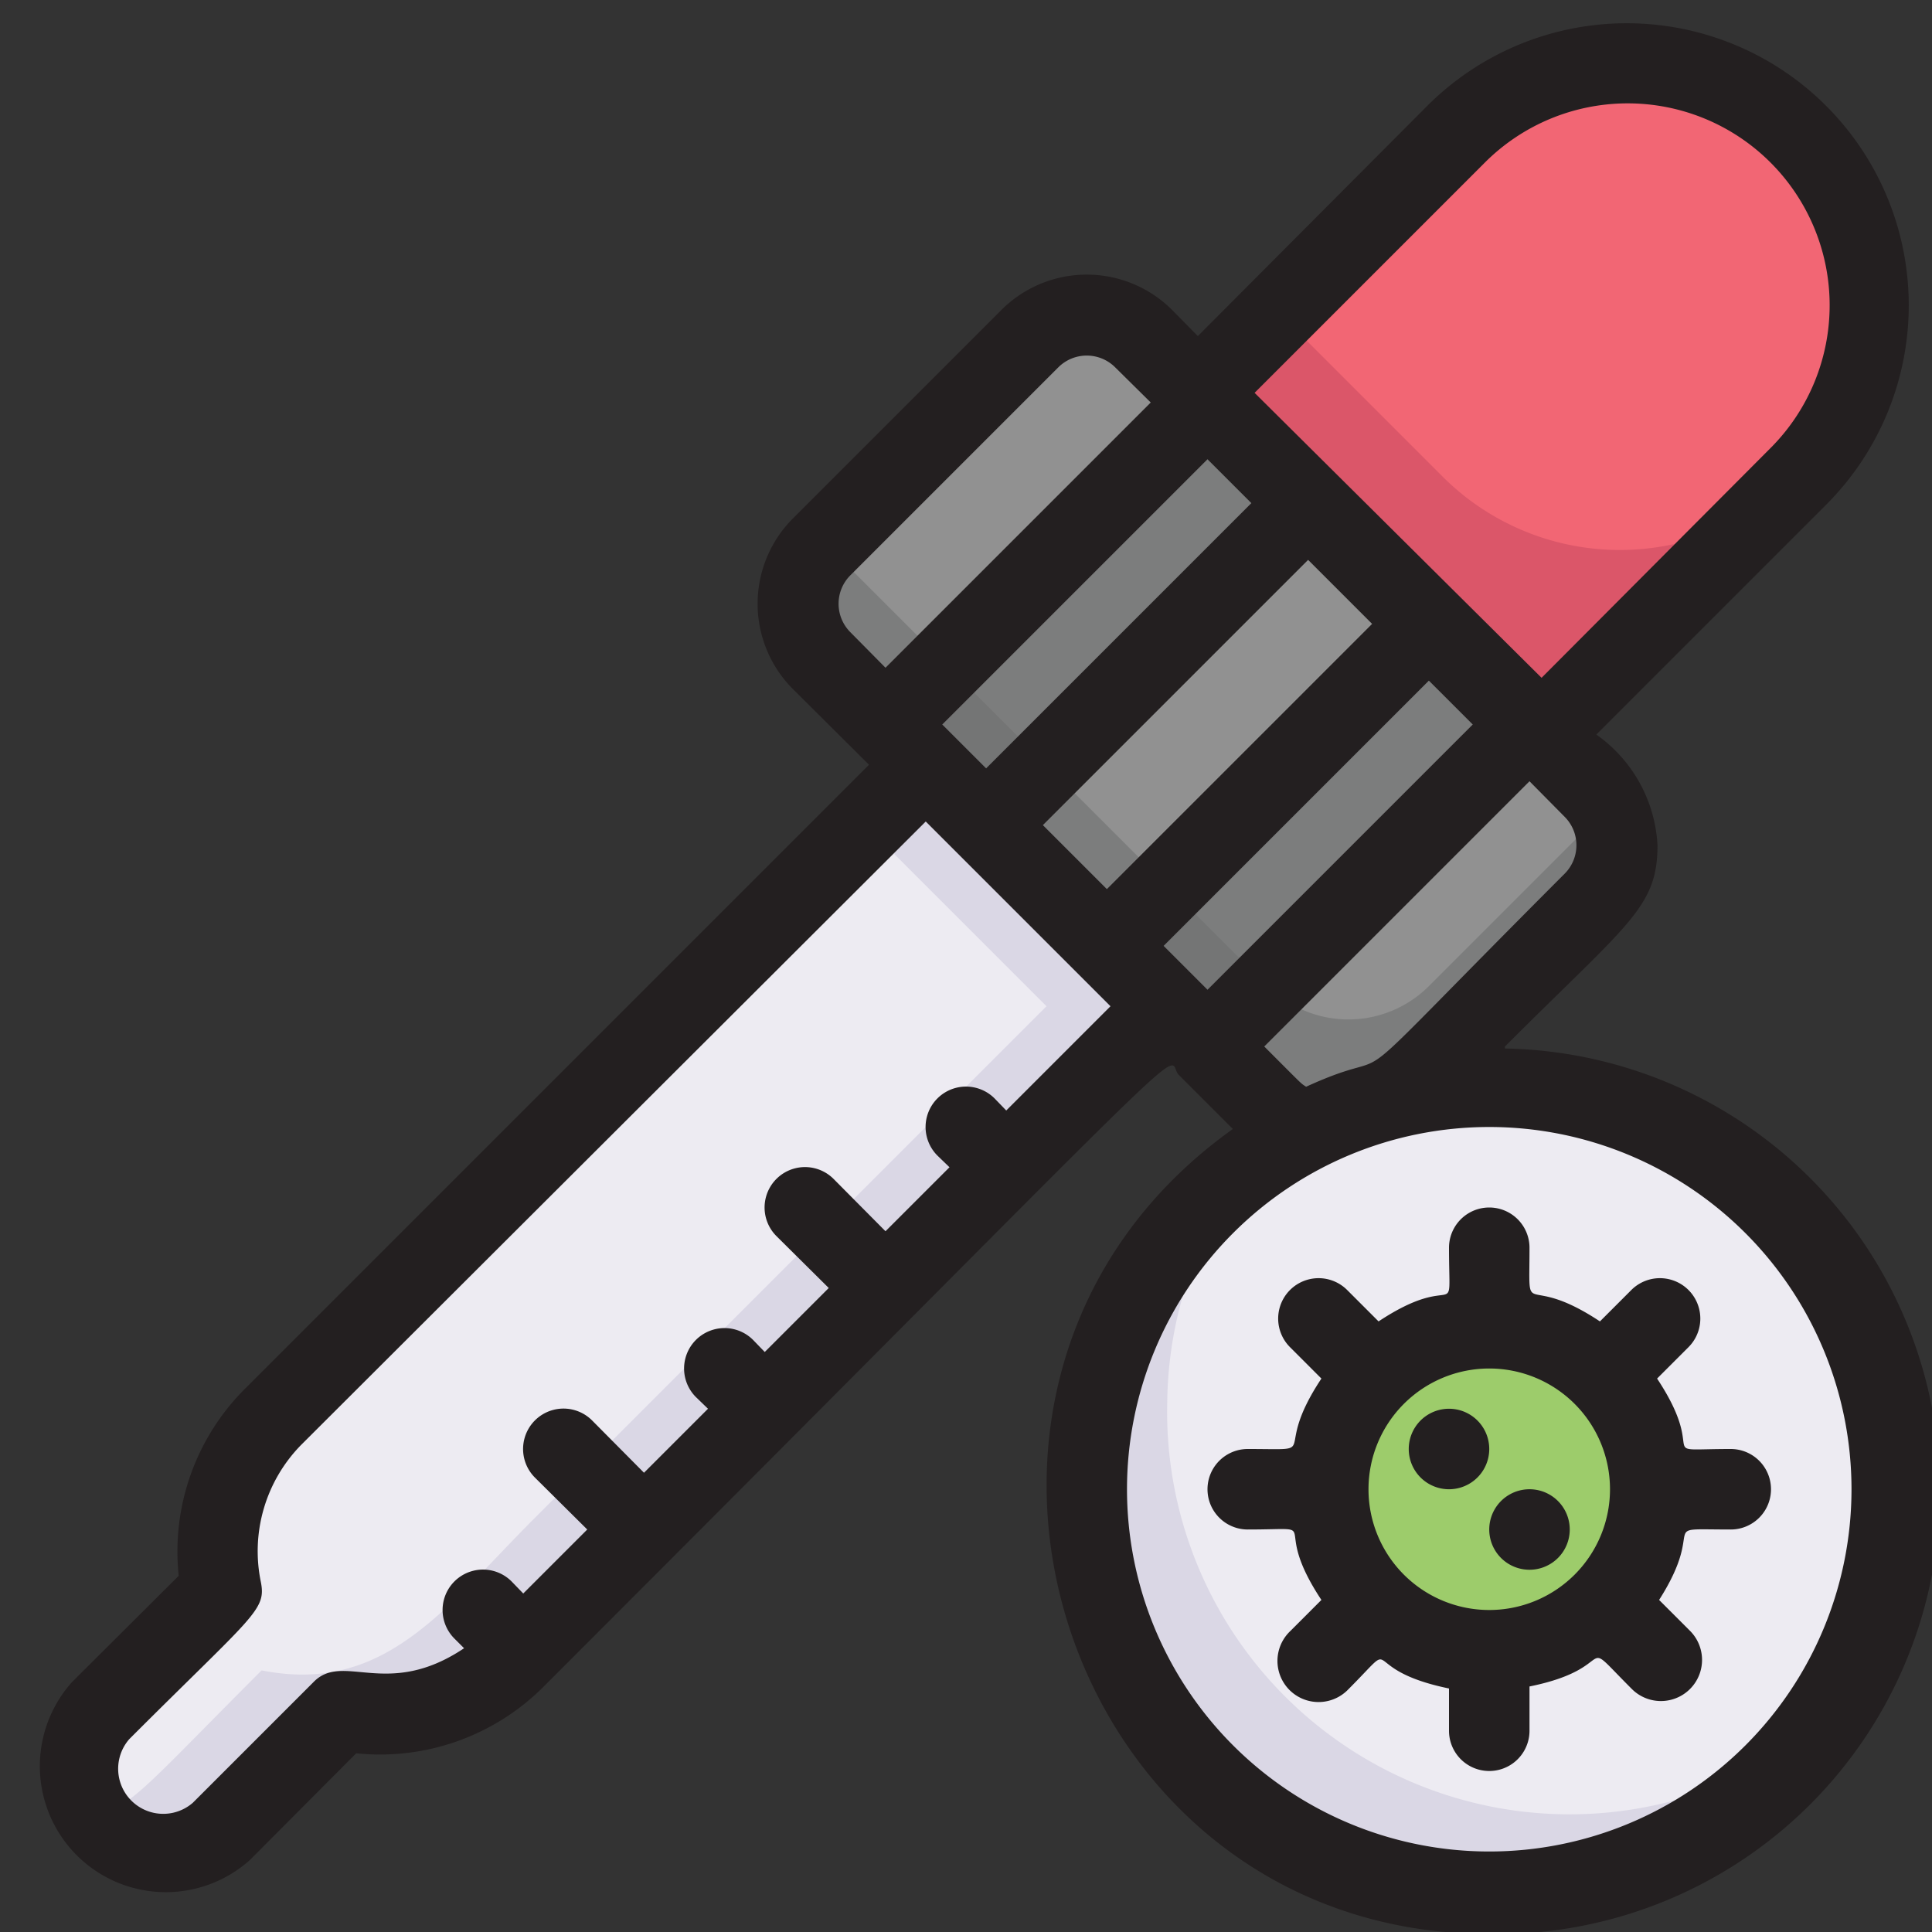 <svg xmlns="http://www.w3.org/2000/svg" viewBox="0 0 48 48">
    <rect x="0" y="0" width="48" height="48" fill="#333333" stroke="none"/>
    <g data-name="Pipet Virus">
        <path fill="#db5669" d="M44.66,11.83c-5.29,5.31-3.86,3.87-6.41,6.42L29.76,9.76,36.2,3.31a6,6,0,0,1,8.46,8.52Z"/>
        <path fill="#f26674" d="M44.66,11.83a6.23,6.23,0,0,1-8.83,0L31.76,7.76,36.2,3.31a6,6,0,0,1,8.46,8.52Z"/>
        <path fill="#7c7d7d"
              d="M39.59 22.41c-7.11 7.11-3.61 3.85-7.13 5.68-.65-.16-.82-.45-2.46-2.09l8-8 1.59 1.59A2 2 0 0 1 39.59 22.41zM30 10l-8 8-1.59-1.59a2 2 0 0 1 .09-2.91l5.09-5.09a2 2 0 0 1 2.82 0z"/>
        <path fill="#dad7e5"
              d="M29,25,15.29,38.71c-2.23,2.23-3.72,4.4-6.79,3.79l-3,3a2.12,2.12,0,0,1-3-3l3-3a4.77,4.77,0,0,1,1.3-4.3L23,19Z"/>
        <path fill="#edebf2"
              d="M26,25,13.29,37.71c-2.23,2.23-3.72,4.4-6.79,3.79C3.39,44.61,3.19,45,2.19,45.1A2.14,2.14,0,0,1,1.88,44c0-1.26.81-1.69,3.62-4.5a4.77,4.77,0,0,1,1.3-4.3L21.5,20.5Z"/>
        <path fill="#dad7e5" d="M47,37a10,10,0,0,1-2,6c-5.76,7.67-18,3.54-18-6a10,10,0,0,1,20,0Z"/>
        <path fill="#747575"
              d="M35,27l-.26.26a9.41,9.41,0,0,0-2.28.83,1.87,1.87,0,0,1-.87-.5A10.38,10.38,0,0,1,35,27Z"/>
        <path fill="#edebf2"
              d="M47,37.17a10,10,0,0,1-2.13,6A10,10,0,0,1,29,34.83a9.9,9.9,0,0,1,2.11-6A10,10,0,0,1,47,37.17Z"/>
        <rect width="11.31" height="3.54" x="21.59" y="13.48" fill="#747575" transform="rotate(-45 27.257 15.25)"/>
        <rect width="11.31" height="4.24" x="24.34" y="15.88" fill="#7c7d7d" transform="rotate(-45 30.006 18.001)"/>
        <rect width="11.31" height="3.54" x="27.09" y="18.98" fill="#747575" transform="rotate(-45 32.756 20.752)"/>
        <path fill="#919191"
              d="M30 10l-6.5 6.5-3-3 5.09-5.09a2 2 0 0 1 2.82 0zM39.93 20.07L35.5 24.5a2.83 2.83 0 0 1-4 0L38 18C39.56 19.56 39.75 19.69 39.93 20.07z"/>
        <rect width="9.19" height="3.54" x="28.9" y="18.23" fill="#7c7d7d" transform="rotate(-45 33.505 20.002)"/>
        <rect width="9.19" height="4.24" x="26.15" y="15.13" fill="#919191" transform="rotate(-45 30.755 17.25)"/>
        <rect width="9.19" height="3.54" x="23.4" y="12.73" fill="#7c7d7d" transform="rotate(-45 28.006 14.5)"/>
        <circle cx="37" cy="37" r="4" fill="#9dcc6b"/>
        <path fill="#231f20"
              d="M37.39,26c3.07-3.07,3.79-3.45,3.79-5a3.59,3.59,0,0,0-1.52-2.75l5.71-5.71a7,7,0,0,0-9.91-9.91l-5.7,5.72-.64-.65a3,3,0,0,0-4.24,0L19.7,12.88a3,3,0,0,0,0,4.24L21.59,19,6.1,34.49a5.71,5.71,0,0,0-1.66,4.66L1.79,41.79a3.13,3.13,0,0,0,4.42,4.42l2.64-2.65a5.74,5.74,0,0,0,4.66-1.66C30.72,24.69,28.87,26.28,29.29,26.71l1.34,1.34c-8.71,6.21-4.3,20,6.37,20a11,11,0,0,0,.39-22ZM28.91,23.5l6.59-6.59L36.59,18,30,24.59Zm-3-3,6.59-6.59,1.59,1.59L27.5,22.09ZM23.41,18,30,11.41l1.09,1.09L24.5,19.09ZM36.88,4.05A5,5,0,1,1,44,11.12l-5.7,5.72L31.17,9.76ZM21.12,14.3,26.3,9.12a1,1,0,0,1,1.4,0l.89.88L22,16.59l-.88-.89A1,1,0,0,1,21.12,14.3ZM25,27.59l-.29-.3a1,1,0,0,0-1.42,1.42l.3.29L22,30.59l-1.29-1.3a1,1,0,0,0-1.42,1.42L20.59,32,19,33.59l-.29-.3a1,1,0,0,0-1.42,1.42l.3.29L16,36.59l-1.29-1.3a1,1,0,0,0-1.42,1.42L14.59,38,13,39.59l-.29-.3a1,1,0,0,0-1.42,1.42l.24.24c-1.91,1.28-3,.08-3.74.84l-3,3a1.12,1.12,0,0,1-1.58-1.58c3.1-3.1,3.41-3.2,3.27-3.91a3.77,3.77,0,0,1,1-3.4L23,20.41,27.59,25ZM31.41,26,38,19.41l.88.89a1,1,0,0,1,0,1.4c-6.22,6.23-3.72,4.06-6.43,5.3C32.3,26.9,32.41,27,31.41,26ZM37,46a9,9,0,1,1,9-9A9,9,0,0,1,37,46Z"/>
        <path fill="#231f20"
              d="M43,36c-2,0-.5.26-1.83-1.75l.78-.78a1,1,0,0,0-1.42-1.42l-.78.78C37.82,31.55,38,32.92,38,31a1,1,0,0,0-2,0c0,2,.26.5-1.75,1.83l-.78-.78a1,1,0,0,0-1.42,1.42l.78.78C31.55,36.18,32.92,36,31,36a1,1,0,0,0,0,2c2,0,.5-.26,1.83,1.75l-.78.78A1,1,0,0,0,33.47,42c1.42-1.42.15-.54,2.53-.05V43a1,1,0,0,0,2,0V41.9c2.32-.47,1.13-1.35,2.53.05A1,1,0,0,0,42,40.53l-.78-.78C42.45,37.82,41.08,38,43,38A1,1,0,0,0,43,36Zm-6,4a3,3,0,1,1,3-3A3,3,0,0,1,37,40Z"/>
        <path fill="#231f20" d="M36 35a1 1 0 0 0 0 2A1 1 0 0 0 36 35zM38 37a1 1 0 0 0 0 2A1 1 0 0 0 38 37z"/>
    </g>
</svg>